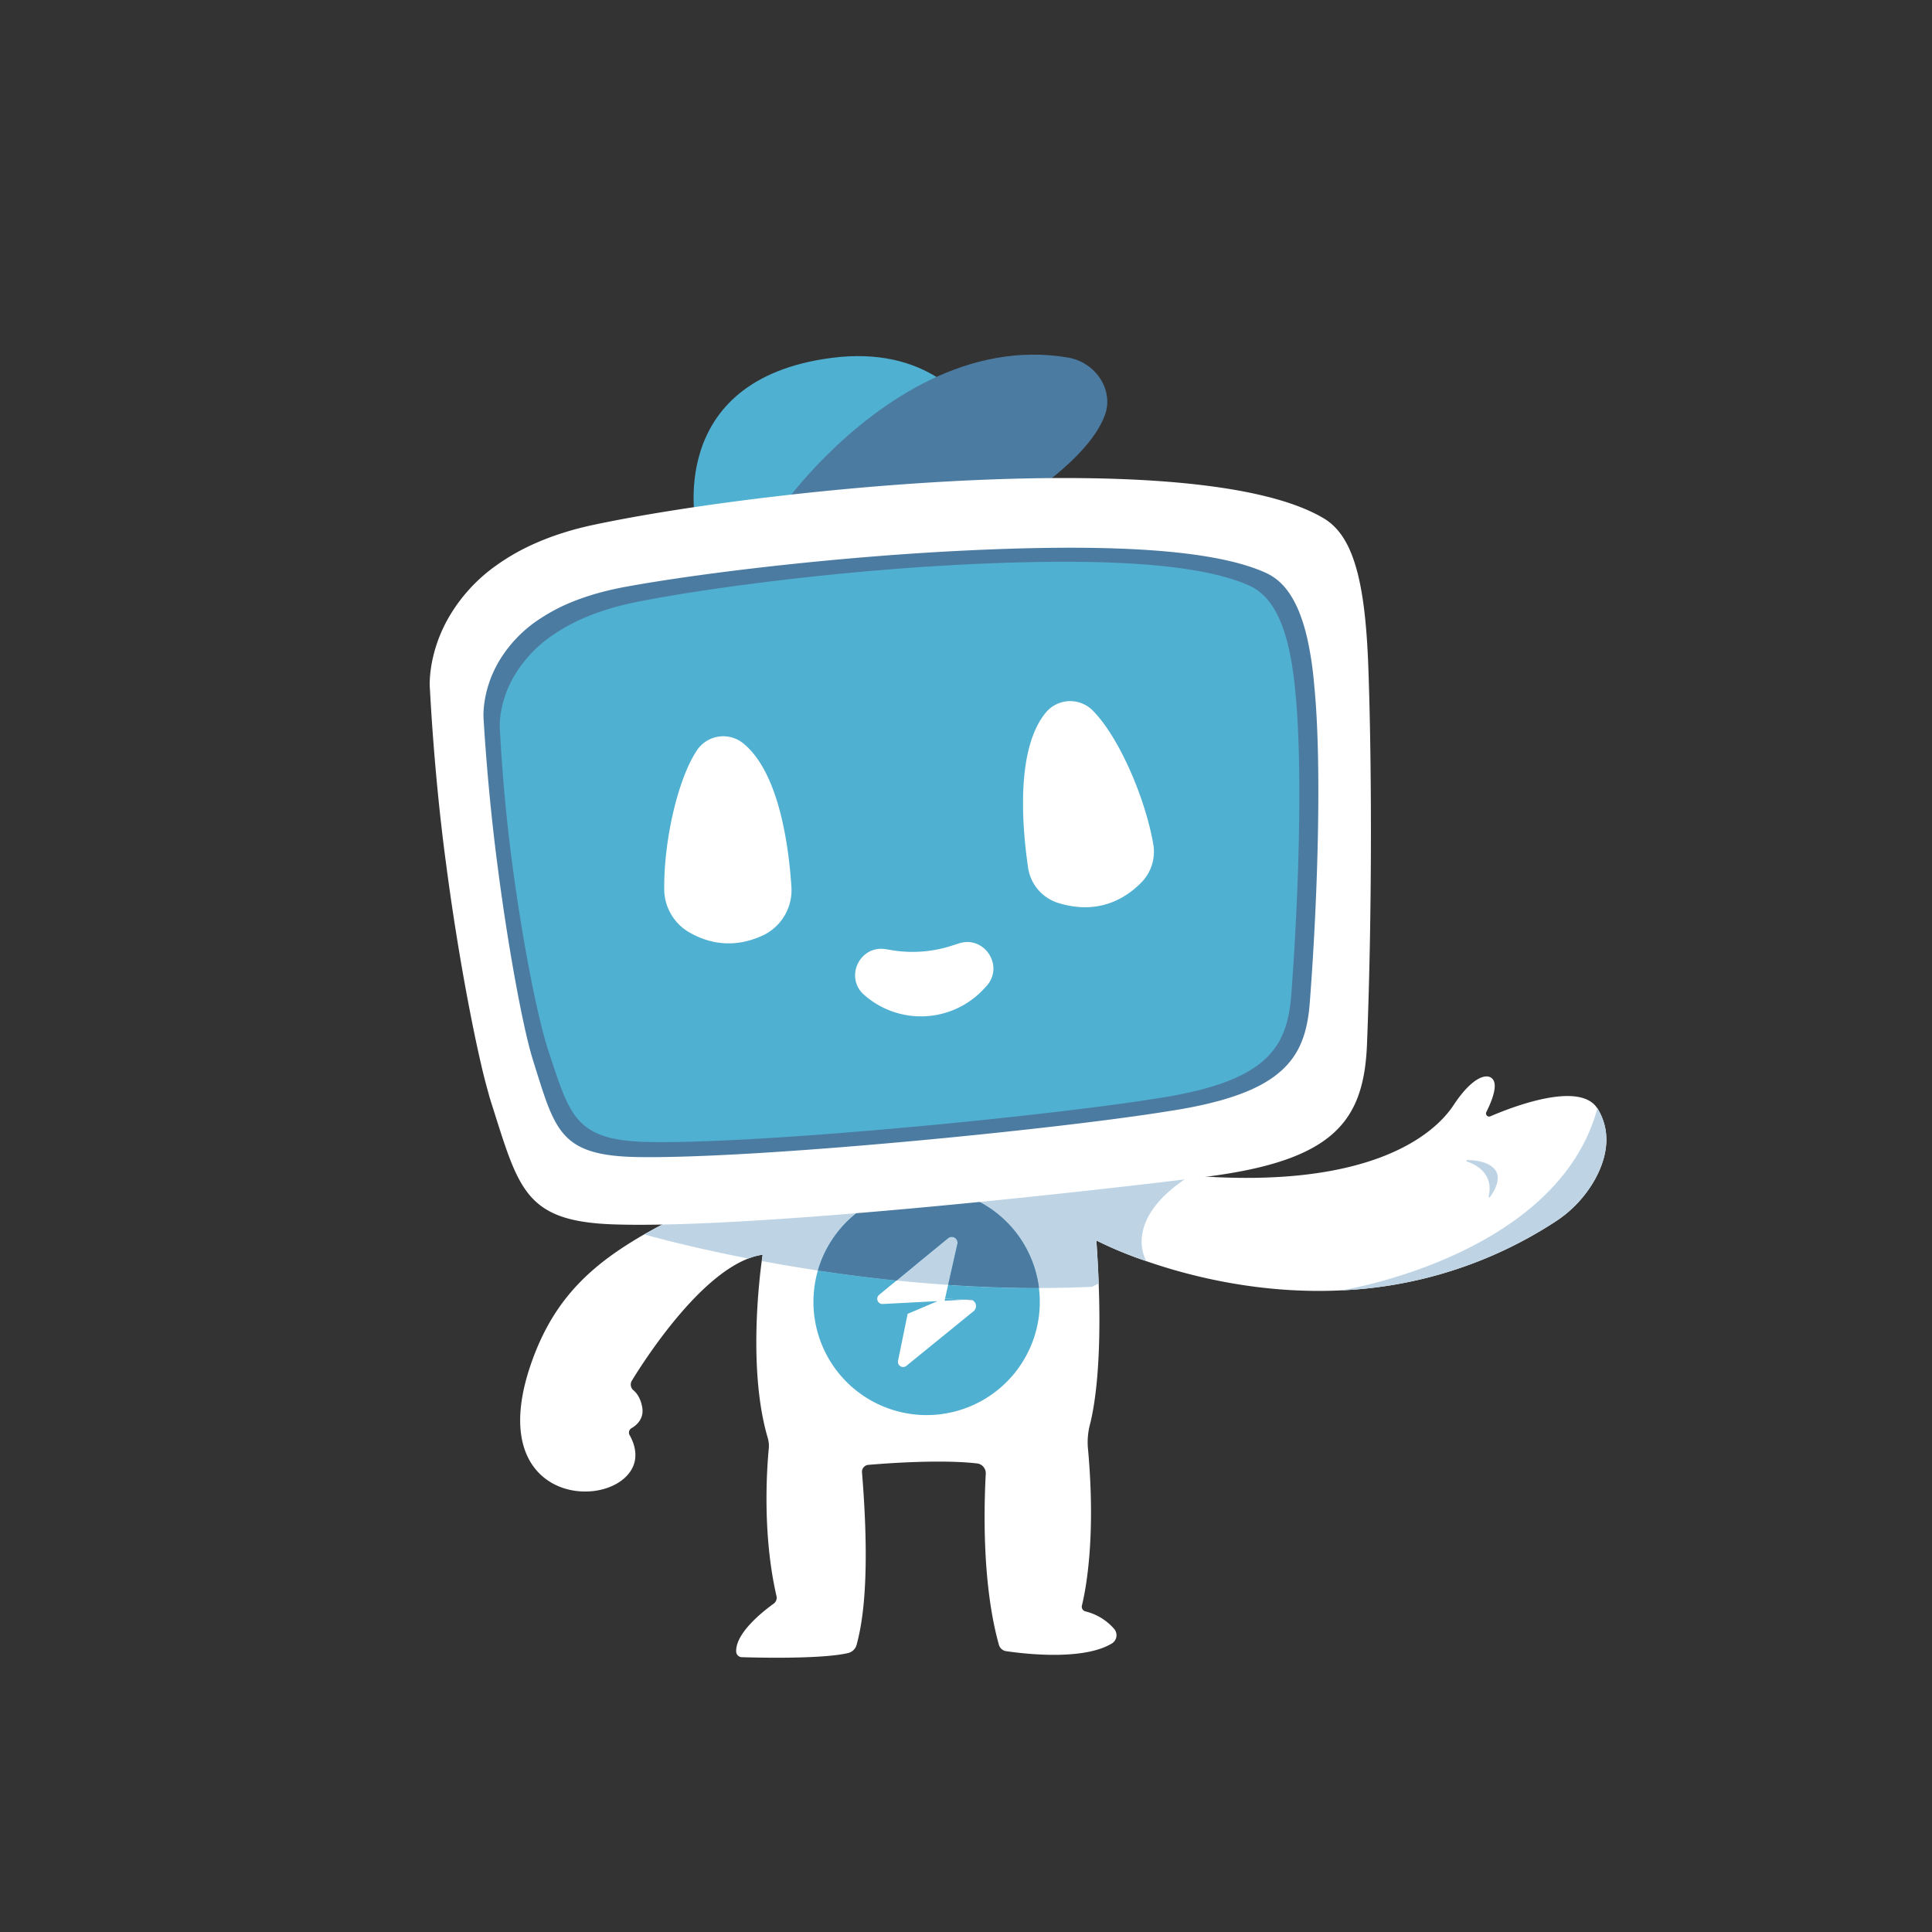 <svg id="Layer_1" data-name="Layer 1" xmlns="http://www.w3.org/2000/svg" viewBox="0 0 1000 1000"><rect x="0" y="0" width="1000" height="1000" fill="#333333" stroke="none"/><defs><style>.cls-1{fill:#fff;}.cls-2{fill:#bed4e4;}.cls-3{fill:#50b0d1;}.cls-4{fill:#4c7ba2;}</style></defs><path class="cls-1" d="M825.79,610a62.17,62.17,0,0,1-21,22.48,220.41,220.41,0,0,1-110.59,35.41c-41.61,2-77.85-7.14-100.79-15.09h0a203.78,203.78,0,0,1-25.92-10.71c.56,8,.95,15.45,1.2,22.34,1.54,42.24-2.23,63.93-4.56,73a36.24,36.24,0,0,0-1,12.36C567.34,795.63,562,822.86,560,831a2.51,2.51,0,0,0,1.87,3.07,28.59,28.59,0,0,1,14.77,9,5,5,0,0,1-1.11,7.57c-14.84,9-45.26,5.4-54.76,4a4.56,4.56,0,0,1-3.74-3.31c-9.09-32.55-7.58-73.78-6.8-88.5a5.14,5.14,0,0,0-4.57-5.37c-18.58-2.12-46.4-.09-56.21.75a3.6,3.6,0,0,0-3.28,3.88c4.75,58.25-.47,80.56-2.79,89.25a6,6,0,0,1-4.42,4.28c-13.62,3.17-46.15,2.41-55.06,2.13a3,3,0,0,1-2.85-2.81c-.44-9.71,14-21,19.41-24.89a3.75,3.75,0,0,0,1.45-3.92c-7.45-32.33-4.94-66.38-4-76.3a14.69,14.69,0,0,0-.51-5.52c-9.87-33.38-4.81-79.06-3.13-91.6.28-2.13.47-3.3.47-3.3a33.75,33.75,0,0,0-7.42,2c-26.15,10.07-52.83,51.09-60.24,63.17a3.86,3.86,0,0,0,.77,5c1.72,1.45,3.75,4.11,4.57,8.84,1,5.91-2.87,9.27-5.61,10.85a2.6,2.6,0,0,0-.94,3.51c2.11,3.7,5.17,11.19.74,18.28-13.42,21.68-78.68,15.65-50.29-59.19,11.63-30.66,30.55-47.66,57.1-62.94h0c38.26-22,77.83-30.13,77.83-30.13s31.87-29,153-7.35a515.69,515.69,0,0,0,51.89,7h0c92.44,7.44,126-20.88,136.23-36.45,12-18.2,20.9-17,21.29-10.45.24,4.07-2.34,10.08-4.34,14.06a1.61,1.61,0,0,0,2.07,2.2c12.1-5.2,46.13-18.19,55.3-4.26C834.75,586.51,831.26,599.87,825.79,610Z"/><path class="cls-2" d="M593.38,652.77a203.78,203.78,0,0,1-25.92-10.71c.56,8,.95,15.45,1.2,22.34l-3.53,1.66C500.34,669,438,660.84,394.34,652.72c.28-2.13.47-3.3.47-3.3a33.75,33.75,0,0,0-7.42,2c-33.18-6.46-53.89-12.5-53.89-12.5,38.26-22,77.83-30.13,77.83-30.13s31.87-29,153-7.35a515.69,515.69,0,0,0,51.89,7C580.38,631.06,593,652.21,593.38,652.77Z"/><path class="cls-2" d="M825.79,610a62.17,62.17,0,0,1-21,22.48,220.41,220.41,0,0,1-110.59,35.41s112-17.54,132.63-94.32C834.75,586.51,831.26,599.87,825.79,610Z"/><path class="cls-2" d="M759.28,601.19a.38.38,0,0,1,.11-.73c3.67,0,11.08.57,14.51,5.08s-.51,11.11-2.73,14.08a.37.37,0,0,1-.66-.31C771.53,615.27,772.32,605.8,759.28,601.19Z"/><path class="cls-3" d="M489.18,672.1l-.26,1.17,10.26-.54Q494.14,672.45,489.18,672.1Zm6.37-28.21-3.9,17.22-.89,3.94c15.19,1,30.94,1.62,47,1.62a58.61,58.61,0,0,0-114.42-9.06c12.7,1.92,26.37,3.71,40.75,5.18l.18-.15,12-9.9,14.45-11.84A3,3,0,0,1,495.55,643.89Zm-6.63,29.38,10.26-.54q-5-.29-10-.63Z"/><path class="cls-3" d="M538.2,673.91a58.58,58.58,0,1,1-116.4-9.45,57.61,57.61,0,0,1,1.53-6.85c12.7,1.92,26.37,3.71,40.75,5.18l-2.91,2.36-4.76,3.92-1.36,1.12a3.23,3.23,0,0,0-.37.37,2.69,2.69,0,0,0,2.23,4.39l28.41-1.49-1.14.48L472,679.11l-2.2.93-.58,2.83-4.39,21.45a2.68,2.68,0,0,0,4.33,2.63l20.31-16.52,2.66-2.15,9.61-7.83,2.17-1.76a3.44,3.44,0,0,0-.62-5.73,3.48,3.48,0,0,0-1.74-.35l-2.38.12q-5-.29-10-.63l.89-4,.69-3c15.19,1,30.94,1.62,47,1.62.17,1.38.3,2.77.37,4.18C538.17,671.88,538.2,672.89,538.2,673.91Z"/><path class="cls-4" d="M501.56,672.61a3.48,3.48,0,0,1,1.74.35l-4.12-.23Z"/><path class="cls-4" d="M495.55,643.89a3,3,0,0,0-4.82-3l-14.45,11.84-12,9.9-.18.15c-14.38-1.47-28.05-3.26-40.75-5.18a58.59,58.59,0,0,1,114.42,9.06c-16,0-31.8-.6-47-1.62l.89-3.94Z"/><path class="cls-3" d="M415.12,264.78l31.95,6.12c-30.07,4.74-63,7.34-86.65,2.16,0,0-17.48-76.51,70.09-87.83,24-3.09,42,2,55.49,10.69C442.06,221.31,415.12,264.78,415.12,264.78Z"/><path class="cls-4" d="M527.55,259.45l-76.26,13.33-13.46-3.95-31.06-9.13s29.86-41.57,75.12-63.29c20.84-10,45-15.76,70.9-11.34,14.37,2.46,23.84,16.83,19.11,29.77C563.55,237.68,527.55,259.45,527.55,259.45Z"/><g id="Forma_1" data-name="Forma 1"><path class="cls-1" d="M705.61,311.91q-.89-6.3-2.05-11.58c-.19-.88-.39-1.75-.59-2.59s-.42-1.66-.64-2.46c-.43-1.61-.89-3.13-1.37-4.59-3.83-11.63-9.17-18.53-16.06-22.56C652.28,248.9,579.28,245.18,504,248.53s-152.95,13.78-196.9,23.16c-2.76.58-5.43,1.22-8,1.89s-5.07,1.4-7.48,2.16a138.23,138.23,0,0,0-13.47,5,112,112,0,0,0-21.49,12.07,85.24,85.24,0,0,0-25.17,28.13c-10.29,18.75-9.07,35.17-9,35.17s1.91,42.79,8.4,91c3.15,24.12,7.24,49.59,11.47,71.81,2.1,11.1,4.23,21.4,6.27,30.3,1,4.45,2,8.55,3,12.23.48,1.84,1,3.58,1.42,5.2s.91,3.13,1.35,4.51c14.11,44.31,17.23,60.91,62.73,62.56,69.17,2.5,239-16.11,306.06-24.49,8.38-1.05,16-2.28,22.82-3.71q2.56-.54,5-1.11c1.62-.39,3.2-.78,4.74-1.19q4.6-1.23,8.7-2.62c10.93-3.7,19.24-8.28,25.49-13.86,12.52-11.16,16.85-26.34,17.63-46.62,2.86-73.78,2.34-152.62.53-198.49C707.6,330.14,706.79,320.32,705.61,311.91Z"/></g><g id="Forma_1_copiar" data-name="Forma 1 copiar"><path class="cls-4" d="M680.25,354.86a177.34,177.34,0,0,0-3.58-24.26c-.1-.43-.19-.85-.29-1.26s-.2-.82-.31-1.23l-.15-.6-.15-.6c-.11-.4-.21-.79-.32-1.17-.43-1.55-.87-3-1.33-4.42-.12-.36-.24-.7-.35-1l-.18-.51-.09-.26-.09-.25c-.24-.67-.49-1.32-.74-1.95-.5-1.27-1-2.47-1.55-3.61-4.27-9.12-9.55-14.29-15.84-17.2-29.93-13.68-91.7-14.75-157.44-11.5s-135.25,11.59-174,18.68c-1.22.22-2.42.45-3.6.7l-1.75.37-1.73.38c-2.28.52-4.47,1.07-6.6,1.65-4.24,1.17-8.17,2.46-11.83,3.86a95,95,0,0,0-18.75,9.53,67.36,67.36,0,0,0-21.68,22.69c-8.76,15.33-7.62,29-7.61,29s1.91,35.56,7.14,75.44c2.55,19.94,5.77,40.92,9.08,59.13,1.65,9.1,3.31,17.52,4.91,24.77q.3,1.37.6,2.67l.3,1.29c.09.43.19.85.29,1.27.39,1.66.78,3.24,1.16,4.74s.76,2.91,1.13,4.23.73,2.54,1.08,3.66c11.37,36,13.49,49.11,54.05,49.79,61.39,1,215.28-14.16,274-23.62,7.39-1.11,14-2.35,20-3.73l2.21-.53,2.15-.54c1.42-.36,2.79-.73,4.13-1.11,2.67-.77,5.19-1.56,7.56-2.4,9.48-3.33,16.63-7.23,22-11.8C673,546,676.87,534.17,678,518.21,682.42,460.21,684.05,392.52,680.25,354.86Z"/></g><g id="Forma_1_copiar_2" data-name="Forma 1 copiar 2"><path class="cls-3" d="M670.51,358.77a169.94,169.94,0,0,0-3.41-23.12q-.29-1.2-.57-2.37l-.15-.57-.15-.57c-.09-.38-.19-.75-.3-1.12-.4-1.47-.83-2.87-1.27-4.21l-.33-1c-.06-.16-.11-.32-.17-.49l-.09-.24c0-.08-.05-.16-.08-.24-.23-.63-.46-1.25-.7-1.86-.48-1.2-1-2.35-1.48-3.44-4.07-8.68-9.1-13.61-15.09-16.38-28.52-13-87.44-14.09-150.16-10.84s-129.09,11.78-166.3,19.12c-1.17.23-2.32.47-3.46.72l-1.68.37-1.65.39q-3.29.79-6.34,1.67c-4.08,1.17-7.87,2.46-11.39,3.84a96.69,96.69,0,0,0-18.14,9.3,67.56,67.56,0,0,0-21.18,21.66c-8.66,14.49-7.72,27.23-7.71,27.22s1.39,33.19,6.47,70.75c2.47,18.77,5.68,38.59,9,55.84,1.66,8.63,3.34,16.61,5,23.5.2.87.4,1.71.6,2.54l.3,1.22q.15.62.3,1.2c.39,1.58.78,3.09,1.17,4.51s.76,2.77,1.13,4,.73,2.42,1.09,3.49c11.38,34.2,13.67,46.78,52.53,47.44,58.89,1,205.76-13.44,261.68-22.45,7-1,13.37-2.24,19.07-3.55,1.43-.33,2.81-.67,4.16-1s2.66-.7,3.93-1.06q3.81-1.08,7.19-2.28c9-3.17,15.84-6.89,21-11.24,10.29-8.71,14-19.94,15.07-35.14C672.56,459.14,674.13,394.64,670.51,358.77Z"/></g><path class="cls-1" d="M409.62,458.89c-1.39-21.29-6.46-59.12-24.9-74.12a16.42,16.42,0,0,0-24.15,3.83c-10.21,15.66-17.08,47.84-16.76,71.82a25.89,25.89,0,0,0,12.67,22c8.88,5.22,22.3,9.23,38.45,1.72A25.91,25.91,0,0,0,409.62,458.89Z"/><path class="cls-1" d="M447.25,514.92h0a44.43,44.43,0,0,0,62.13-3.2l1.14-1.24c9.47-10.3-.88-26.47-14.2-22.18l-3.74,1.21a65.94,65.94,0,0,1-31.06,2.29l-3-.5C445,489.05,437,505.86,447.25,514.92Z"/><path class="cls-1" d="M532.13,449.07c-3-20.48-6.57-61,9.09-80.14a16.42,16.42,0,0,1,24.43-1.11c13.57,13.7,27.21,45.36,31.29,69.21a22.68,22.68,0,0,1-6.12,19.68c-7.81,8-22,17.2-43.16,10.64A22.58,22.58,0,0,1,532.13,449.07Z"/></svg>